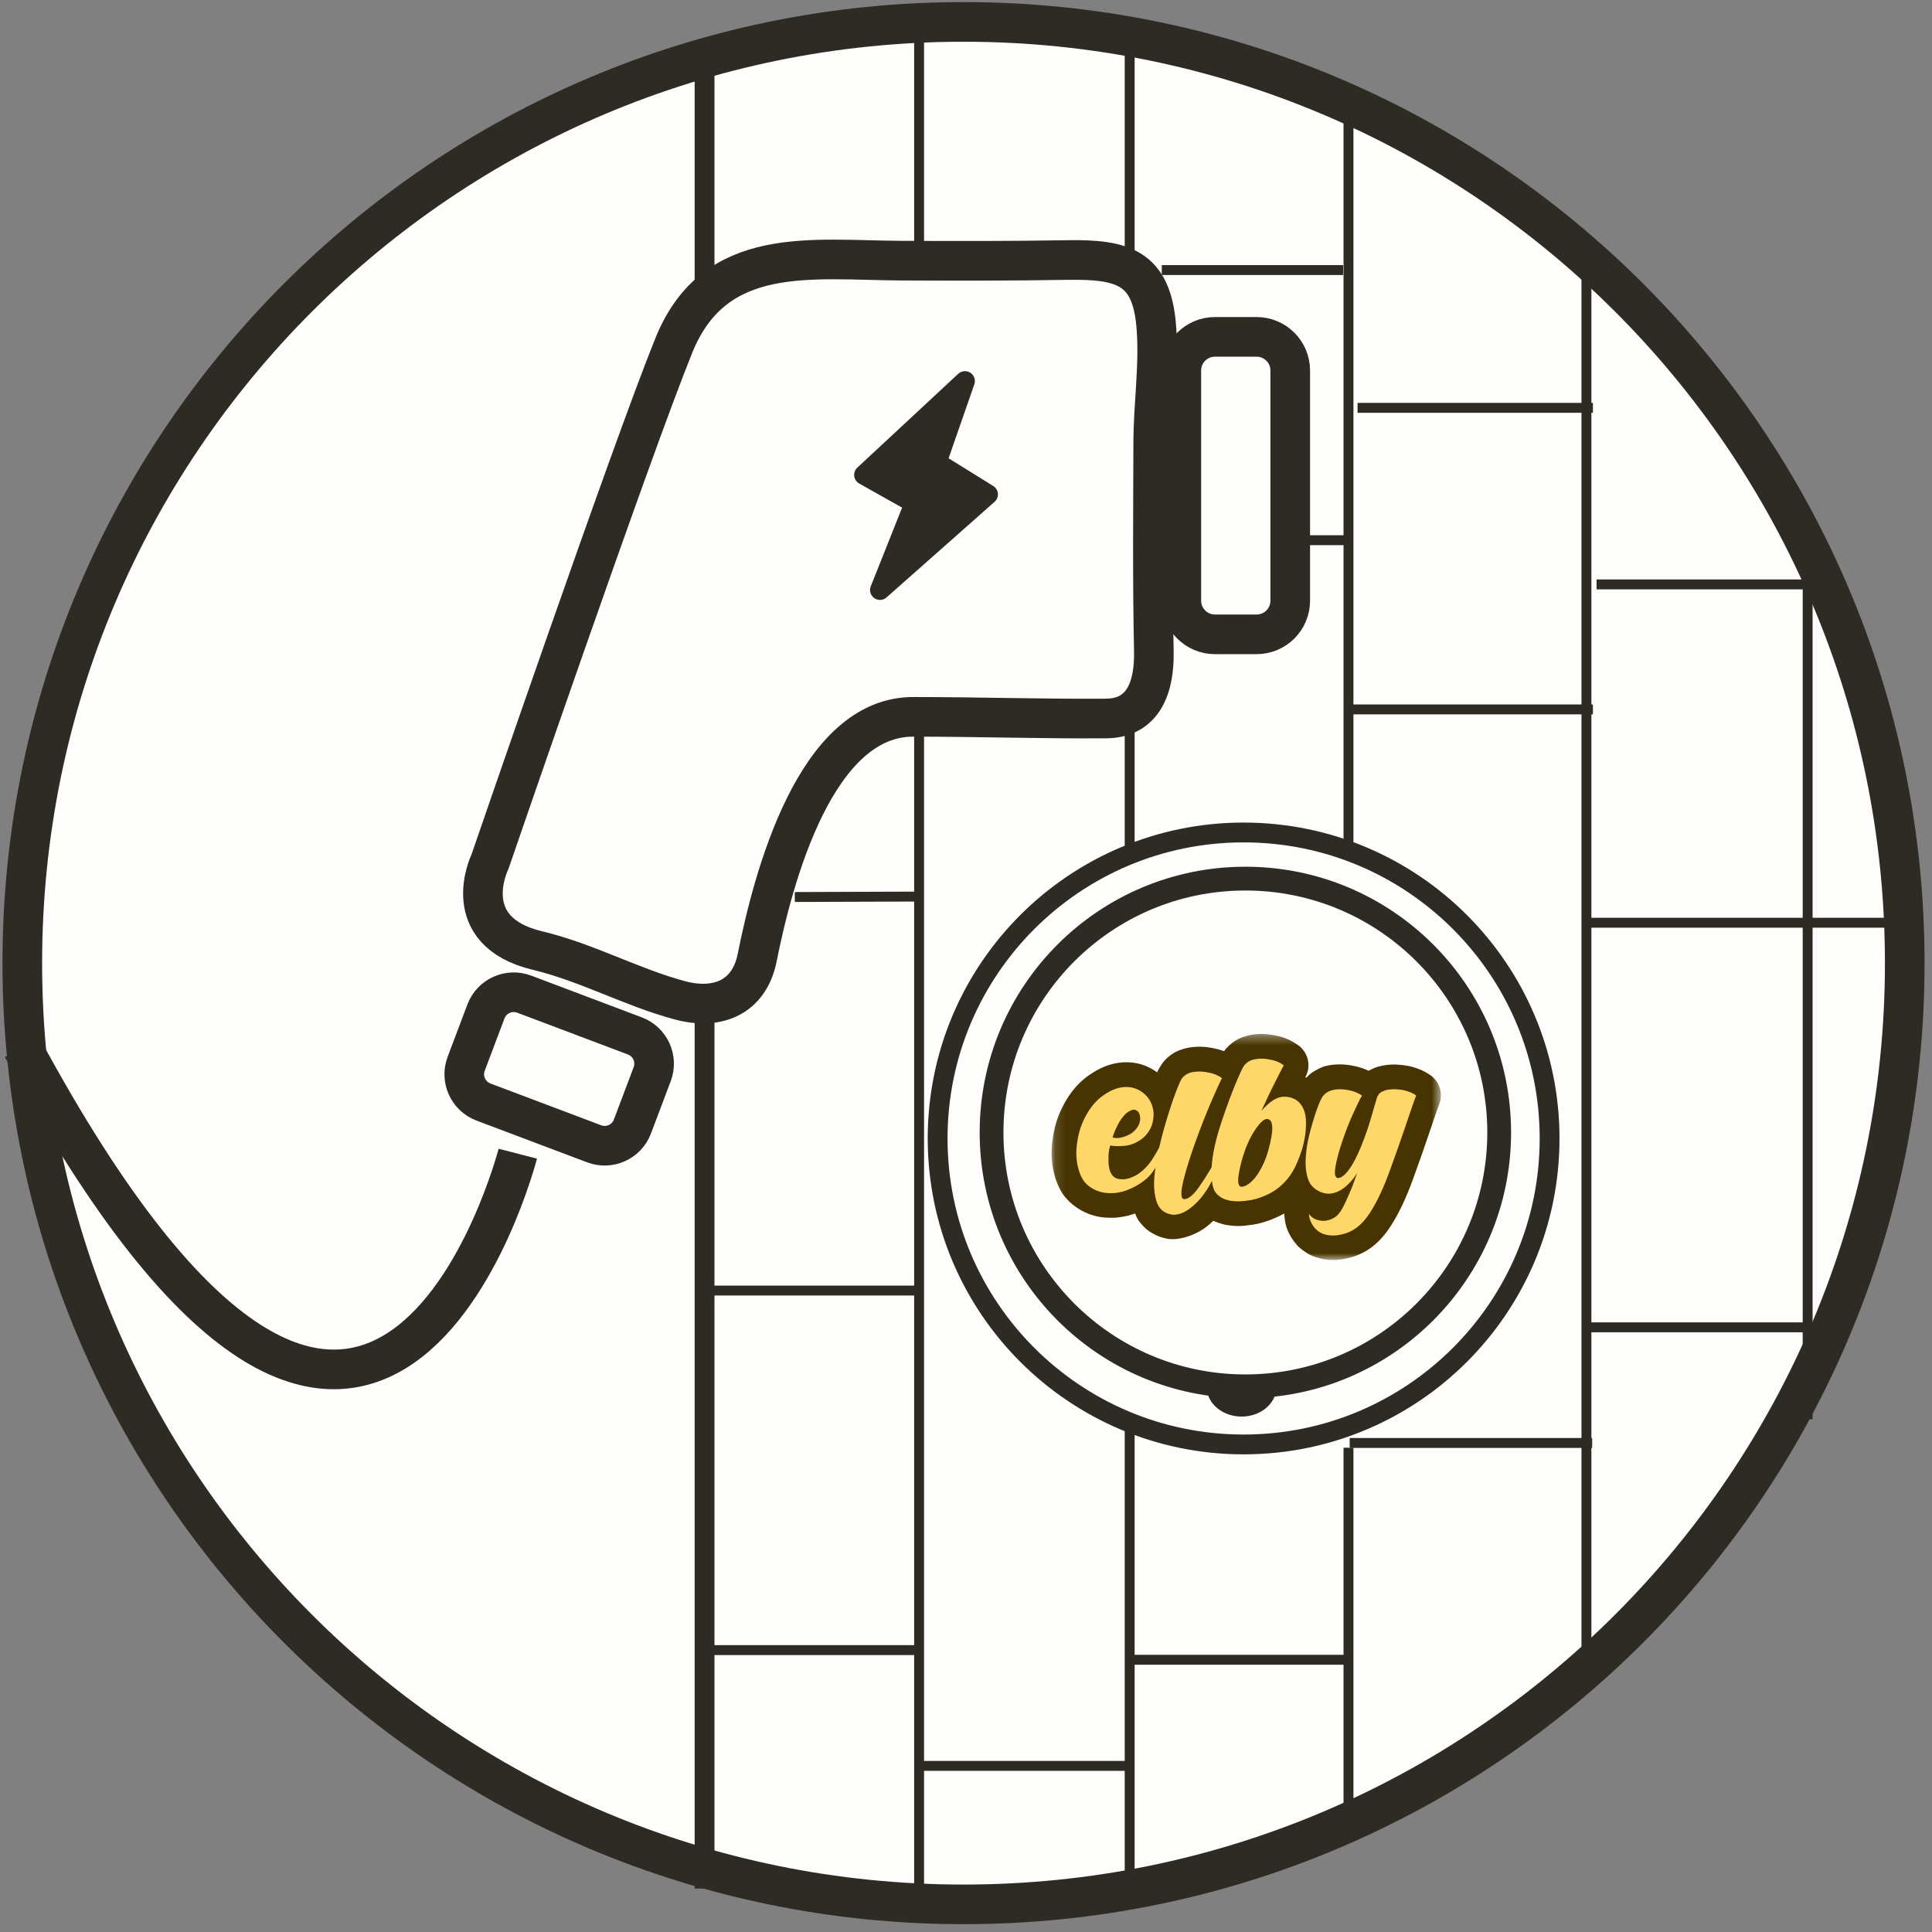 <svg width="195" height="195" viewBox="0 0 195 195" fill="none" xmlns="http://www.w3.org/2000/svg">
<rect x="0" y="0" width="195" height="195" fill="#808080" stroke="none"/>
<g clip-path="url(#clip0_3445_20682)">
<path d="M97.25 192.211C149.717 192.211 192.25 149.678 192.25 97.211C192.25 44.744 149.717 2.211 97.25 2.211C44.783 2.211 2.25 44.744 2.25 97.211C2.25 149.678 44.783 192.211 97.25 192.211Z" fill="#FDFDFC" stroke="#2D2B24" stroke-width="4" stroke-miterlimit="10" stroke-linejoin="round"/>
<path d="M126.829 34H122.629C120.753 34 119.232 35.521 119.232 37.397V60.628C119.232 62.504 120.753 64.025 122.629 64.025H126.829C128.705 64.025 130.226 62.504 130.226 60.628V37.397C130.226 35.521 128.705 34 126.829 34Z" stroke="#2D2B24" stroke-width="4" stroke-miterlimit="10" stroke-linejoin="round"/>
<path d="M97.396 38.461L87.211 47.932L92.303 50.793L88.817 59.55L99.722 49.901L94.535 46.683L97.396 38.461Z" fill="#2D2B24" stroke="#2D2B24" stroke-width="2" stroke-miterlimit="10" stroke-linejoin="round"/>
<path d="M49.438 87.01C49.438 87.01 46.041 93.982 54.262 95.945C59.281 97.148 63.765 99.673 68.668 100.975C72.386 101.962 75.614 100.697 76.423 96.659C78.029 88.616 82.319 72.173 92.331 72.352C98.751 72.352 105.246 72.567 111.64 72.519C115.499 72.488 116.528 69.217 116.46 65.742C116.313 58.712 116.376 51.677 116.397 44.647C116.407 40.699 117.037 36.793 116.696 32.834C116.192 26.991 113.341 26.151 107.703 26.245C102.127 26.34 96.546 26.335 90.971 26.308C81.878 26.261 72.17 24.644 68.028 34.824C63.739 45.371 49.443 87.01 49.443 87.01H49.438Z" stroke="#2D2B24" stroke-width="4" stroke-miterlimit="10" stroke-linejoin="round"/>
<path d="M64.079 104.558L52.91 100.342C51.361 99.758 49.631 100.539 49.046 102.088L47.053 107.368C46.469 108.917 47.25 110.647 48.799 111.231L59.969 115.447C61.518 116.032 63.247 115.25 63.832 113.701L65.825 108.421C66.41 106.872 65.628 105.143 64.079 104.558Z" stroke="#2D2B24" stroke-width="4" stroke-miterlimit="10" stroke-linejoin="round"/>
<path d="M52.262 116.445C52.262 116.445 37.977 171.938 2.25 105.734" stroke="#2D2B24" stroke-width="4" stroke-miterlimit="10" stroke-linejoin="round"/>
<path d="M160.121 25.805V134.23M160.121 130.026V169.474" stroke="#2D2B24"/>
<path d="M71.113 6.273V28.521M71.113 101.621V190.613" stroke="#2D2B24" stroke-width="2"/>
<path d="M114.02 4.156V26.934M114.02 71.959V86.394M114.02 143.648V191.129" stroke="#2D2B24"/>
<path d="M92.766 2.383V26.896M92.766 73.358V135.444M92.766 134.903V192.391" stroke="#2D2B24"/>
<path d="M136.105 11.25V85.385M136.105 146.123V184.264" stroke="#2D2B24"/>
<path d="M117.262 27.258H135.563" stroke="#2D2B24"/>
<path d="M71.484 166.547H92.426" stroke="#2D2B24"/>
<path d="M92.426 178.234H114.342" stroke="#2D2B24"/>
<path d="M114.02 167.523H136.105" stroke="#2D2B24"/>
<path d="M137.02 41.164H160.776" stroke="#2D2B24"/>
<path d="M161.146 58.984H183.79" stroke="#2D2B24"/>
<path d="M136.275 71.602H160.775" stroke="#2D2B24"/>
<path d="M160.033 93.133H192.699" stroke="#2D2B24"/>
<path d="M160.404 133.969H185.646" stroke="#2D2B24"/>
<path d="M71.314 130.258H92.765" stroke="#2D2B24"/>
<path d="M80.223 90.536L92.764 90.492" stroke="#2D2B24"/>
<path d="M131.82 54.523H136.274" stroke="#2D2B24"/>
<path d="M182.449 53.414V143.246" stroke="#2D2B24"/>
<path d="M125.697 139.924C139.845 139.924 151.315 128.452 151.315 114.302C151.315 100.151 139.845 88.68 125.697 88.68C111.549 88.68 100.08 100.151 100.08 114.302C100.08 128.452 111.549 139.924 125.697 139.924Z" stroke="#2D2B24" stroke-width="2.4" stroke-miterlimit="10"/>
<path d="M127.654 139.922C127.654 140.946 126.606 141.777 125.315 141.777C124.025 141.777 122.977 140.946 122.977 139.922" stroke="#2D2B24" stroke-width="2.4" stroke-miterlimit="10"/>
<mask id="mask0_3445_20682" style="mask-type:luminance" maskUnits="userSpaceOnUse" x="106" y="104" width="40" height="24">
<path d="M145.431 104.359H106.133V127.18H145.431V104.359Z" fill="white"/>
</mask>
<g mask="url(#mask0_3445_20682)">
<path fill-rule="evenodd" clip-rule="evenodd" d="M116.787 108.245C116.828 108.156 116.859 108.072 116.903 107.995C117.004 107.817 117.218 107.433 117.417 107.189C117.617 106.945 117.851 106.724 118.099 106.534C118.348 106.345 118.622 106.187 118.903 106.061C119.186 105.935 119.738 105.785 119.793 105.774C120.195 105.691 120.686 105.645 121.088 105.645C121.547 105.645 122.07 105.705 122.744 105.857C123.039 105.923 123.304 106.006 123.559 106.104C123.559 106.104 123.645 105.949 123.712 105.877C123.842 105.728 124.14 105.427 124.388 105.243C124.634 105.06 124.911 104.899 125.195 104.773C125.475 104.646 126.082 104.488 126.082 104.488C126.492 104.402 126.911 104.359 127.339 104.359C127.767 104.359 128.339 104.423 129.007 104.572C129.796 104.75 130.351 105.034 130.978 105.461C132.041 106.187 132.374 107.596 131.752 108.715L131.851 108.77C131.851 108.77 132.174 108.44 132.359 108.305C132.562 108.159 132.825 108.006 133.059 107.889C133.287 107.774 133.521 107.668 133.767 107.602C134.224 107.484 134.776 107.43 135.252 107.43C135.698 107.43 136.267 107.484 136.946 107.654C137.394 107.765 137.77 107.897 138.137 108.075L138.154 108.064C138.154 108.064 138.726 107.757 139.039 107.674C139.429 107.57 139.877 107.47 140.495 107.444C141.01 107.421 142.015 107.522 142.553 107.682C143.25 107.889 143.643 108.038 144.31 108.477C145.293 109.123 145.689 110.365 145.261 111.456C145.013 112.093 144.605 113.324 144.154 114.646C143.677 116.044 143.224 117.349 142.617 119.011C141.937 120.87 141.209 122.468 140.313 123.831C139.082 125.705 137.651 126.626 136.007 126.994C135.31 127.149 134.816 127.22 134.013 127.149C133.57 127.111 132.911 126.948 132.455 126.758C132.021 126.58 131.567 126.25 131.264 126.012C131.021 125.823 130.822 125.582 130.637 125.338C130.449 125.094 130.276 124.827 130.137 124.549C129.992 124.262 129.856 123.941 129.776 123.616C129.689 123.272 129.619 122.621 129.622 122.477C128.692 123.002 127.443 123.464 126.469 123.605C125.206 123.788 124.738 123.774 123.894 123.656C123.27 123.57 122.455 123.22 122.455 123.22C122.302 123.369 122.143 123.513 121.978 123.651C120.767 124.669 119.356 125.019 118.573 125.065C118.463 125.071 118.157 125.074 117.998 125.054C117.729 125.019 117.278 124.922 116.943 124.781C116.579 124.629 116.145 124.411 115.807 124.144C115.469 123.877 115.125 123.464 114.917 123.186C114.761 122.974 114.57 122.477 114.57 122.477C113.793 122.764 112.888 122.91 112.299 122.91C111.596 122.91 110.929 122.899 109.94 122.54C108.816 122.133 107.674 121.26 107.067 120.184C106.536 119.246 106.137 117.877 106.137 116.382C106.137 115.625 106.238 114.784 106.455 113.863C106.677 112.913 107.062 111.969 107.616 111.039C108.221 110.029 108.989 109.166 109.903 108.529C110.903 107.831 112.018 107.306 113.354 107.223C114.715 107.14 115.854 107.556 116.761 108.213C116.77 108.219 116.778 108.227 116.79 108.233L116.787 108.245Z" fill="#473400"/>
<path d="M135.461 124.583C135.031 124.677 134.727 124.732 134.23 124.689C133.857 124.657 133.308 124.511 132.924 124.169C132.493 123.791 132.126 123.151 132.117 122.511C132.253 122.726 132.597 123.148 133.444 123.22C133.895 123.257 134.643 123.056 135.048 122.585C135.421 122.155 135.62 121.776 136.14 120.583C136.496 119.768 136.646 119.36 136.976 118.408C136.73 118.786 136.594 118.97 136.308 119.286C135.531 120.141 134.785 120.474 134.097 120.482C133.406 120.491 132.487 120 132.169 119.343C131.895 118.772 131.791 118.155 131.773 117.369C131.768 117.131 131.791 116.783 131.848 116.192C131.906 115.601 132.062 114.775 132.369 113.716C132.675 112.657 132.97 111.659 133.377 110.867C133.611 110.41 134.039 110.149 134.427 110.043C134.678 109.974 134.99 109.94 135.253 109.94C135.539 109.94 135.903 109.974 136.337 110.083C136.773 110.192 137.097 110.333 137.473 110.577C137.216 111.004 136.906 111.659 136.519 112.519C136.132 113.38 135.779 114.293 135.458 115.254C135.137 116.215 134.918 117.047 134.794 117.745C134.753 117.989 134.733 118.189 134.733 118.353C134.733 118.717 134.872 118.901 135.054 118.901C135.409 118.901 135.886 118.502 136.392 117.702C136.895 116.901 137.276 116.006 137.672 114.958C138.068 113.908 138.296 113.122 138.487 112.473C138.632 111.986 138.814 111.303 138.953 110.872C139.097 110.422 139.299 110.221 139.823 110.049C140.074 109.966 140.273 109.954 140.609 109.94C140.918 109.925 141.519 109.98 141.843 110.075C142.276 110.204 142.522 110.29 142.938 110.562C142.681 111.22 142.259 112.491 141.791 113.859C141.32 115.243 140.872 116.531 140.27 118.175C139.666 119.834 139.025 121.266 138.224 122.482C137.424 123.696 136.531 124.342 135.464 124.58L135.461 124.583Z" fill="#FFD768"/>
<path d="M112.3 120.428C111.852 120.428 111.424 120.437 110.794 120.21C110.193 119.992 109.568 119.547 109.245 118.973C108.883 118.336 108.635 117.404 108.635 116.391C108.635 115.803 108.719 115.154 108.886 114.44C109.054 113.725 109.346 113.019 109.765 112.319C110.181 111.622 110.707 111.013 111.337 110.574C111.967 110.132 112.661 109.768 113.505 109.716C114.216 109.673 114.811 109.889 115.282 110.233C115.756 110.577 116.083 111.013 116.268 111.538C116.38 111.851 116.435 112.173 116.435 112.497C116.435 112.721 116.389 113.088 116.317 113.366C116.132 114.089 115.635 114.698 115.129 115.039C114.667 115.349 114.317 115.504 113.808 115.607C113.563 115.656 113.12 115.685 112.843 115.685C112.528 115.685 112.297 115.653 112.051 115.616C111.909 116.164 111.88 116.422 111.88 116.899C111.88 117.143 111.866 117.493 111.964 117.946C112.063 118.396 112.334 118.887 112.866 118.988C113.089 119.031 113.314 119.039 113.537 119.016C113.785 118.99 114.143 118.893 114.589 118.663C115.051 118.425 115.58 117.96 115.956 117.493C116.401 116.939 116.941 115.952 117.256 115.346C117.357 115.174 117.435 115.045 117.485 114.959C117.537 114.873 117.577 114.83 117.606 114.83C117.658 114.83 117.681 114.884 117.681 114.996C117.609 115.817 117.334 116.638 116.857 117.458C116.511 118.075 116.169 118.603 115.638 119.036C114.982 119.57 114.343 119.906 113.701 120.144C113.219 120.322 112.658 120.425 112.291 120.425L112.3 120.428ZM112.776 114.867C113.248 114.853 113.97 114.594 114.354 114.267C114.739 113.94 115.071 113.493 115.08 112.896C115.08 112.735 115.057 112.511 114.941 112.305C114.834 112.11 114.56 111.963 114.343 112.009C114.091 112.061 113.742 112.253 113.427 112.617C113.112 112.982 112.831 113.447 112.586 114.015C112.493 114.198 112.357 114.612 112.291 114.81C112.291 114.81 112.58 114.873 112.774 114.867H112.776Z" fill="#FFD768"/>
<path d="M118.467 122.608H118.406C117.562 122.516 117.007 122.08 116.742 121.302C116.568 120.777 116.481 120.169 116.481 119.48C116.481 118.214 116.863 116.301 117.259 114.757C117.704 113.024 118.551 110.346 119.158 109.081C119.363 108.653 119.773 108.335 120.302 108.223C120.548 108.171 120.843 108.148 121.088 108.148C121.395 108.148 121.742 108.2 122.19 108.301C122.638 108.401 122.976 108.57 123.34 108.814C123.158 109.158 122.794 109.933 122.265 111.164C121.736 112.395 121.201 113.755 120.661 115.25C120.12 116.745 119.713 118.054 119.438 119.176C119.305 119.724 119.239 120.154 119.239 120.467C119.239 120.843 119.334 121.029 119.528 121.029C119.834 121.029 120.184 120.811 120.58 120.375C121.129 119.747 122.256 117.942 122.565 117.305C122.632 117.167 122.768 116.952 122.825 116.926C122.88 116.897 122.901 117.029 122.901 117.138C122.828 117.968 122.551 118.808 122.068 119.661C121.586 120.513 121.013 121.216 120.351 121.773C119.69 122.329 119.059 122.608 118.458 122.608H118.467Z" fill="#FFD768"/>
<path d="M126.105 121.15C125.189 121.282 124.848 121.285 124.238 121.199C123.443 121.09 122.677 120.645 122.455 119.865C122.333 119.44 122.272 118.964 122.272 118.436C122.272 117.15 122.524 115.583 123.218 113.457C123.879 111.403 124.868 108.866 125.431 107.776C125.651 107.351 126.053 107.035 126.593 106.926C126.839 106.875 127.088 106.852 127.342 106.852C127.637 106.852 128.009 106.903 128.457 107.004C128.905 107.104 129.215 107.276 129.57 107.52C129.423 107.781 129.157 108.324 128.726 109.167C128.293 110.014 127.825 110.998 127.313 112.123C128.128 111.202 128.848 110.694 129.619 110.694C130.955 110.697 131.778 111.618 131.816 113.199C131.819 113.359 131.813 113.664 131.796 114.022C131.773 114.458 131.616 115.388 131.405 116.042C131.174 116.763 130.859 117.621 130.405 118.349C129.952 119.078 129.371 119.667 128.709 120.126C128.047 120.588 126.94 121.03 126.114 121.15H126.105ZM125.319 119.781C125.744 119.784 126.33 119.334 126.772 118.748C127.186 118.197 127.562 117.463 127.81 116.757C128.082 115.985 128.356 114.82 128.405 114.123C128.423 113.87 128.417 113.506 128.325 113.285C128.258 113.124 128.14 112.943 127.871 112.943C127.602 112.943 127.299 113.207 126.923 113.695C126.55 114.18 126.151 114.886 125.882 115.526C125.457 116.547 125.128 117.799 125.009 118.651C124.929 119.228 124.952 119.781 125.316 119.784L125.319 119.781Z" fill="#FFD768"/>
</g>
<path d="M125.52 145.79C142.576 145.79 156.403 131.963 156.403 114.907C156.403 97.85 142.576 84.023 125.52 84.023C108.464 84.023 94.637 97.85 94.637 114.907C94.637 131.963 108.464 145.79 125.52 145.79Z" stroke="#2D2B24" stroke-width="2"/>
<path d="M136.227 145.641H160.7" stroke="#2D2B24"/>
</g>
<defs>
<clipPath id="clip0_3445_20682">
<rect width="195" height="195" fill="white"/>
</clipPath>
</defs>
</svg>
